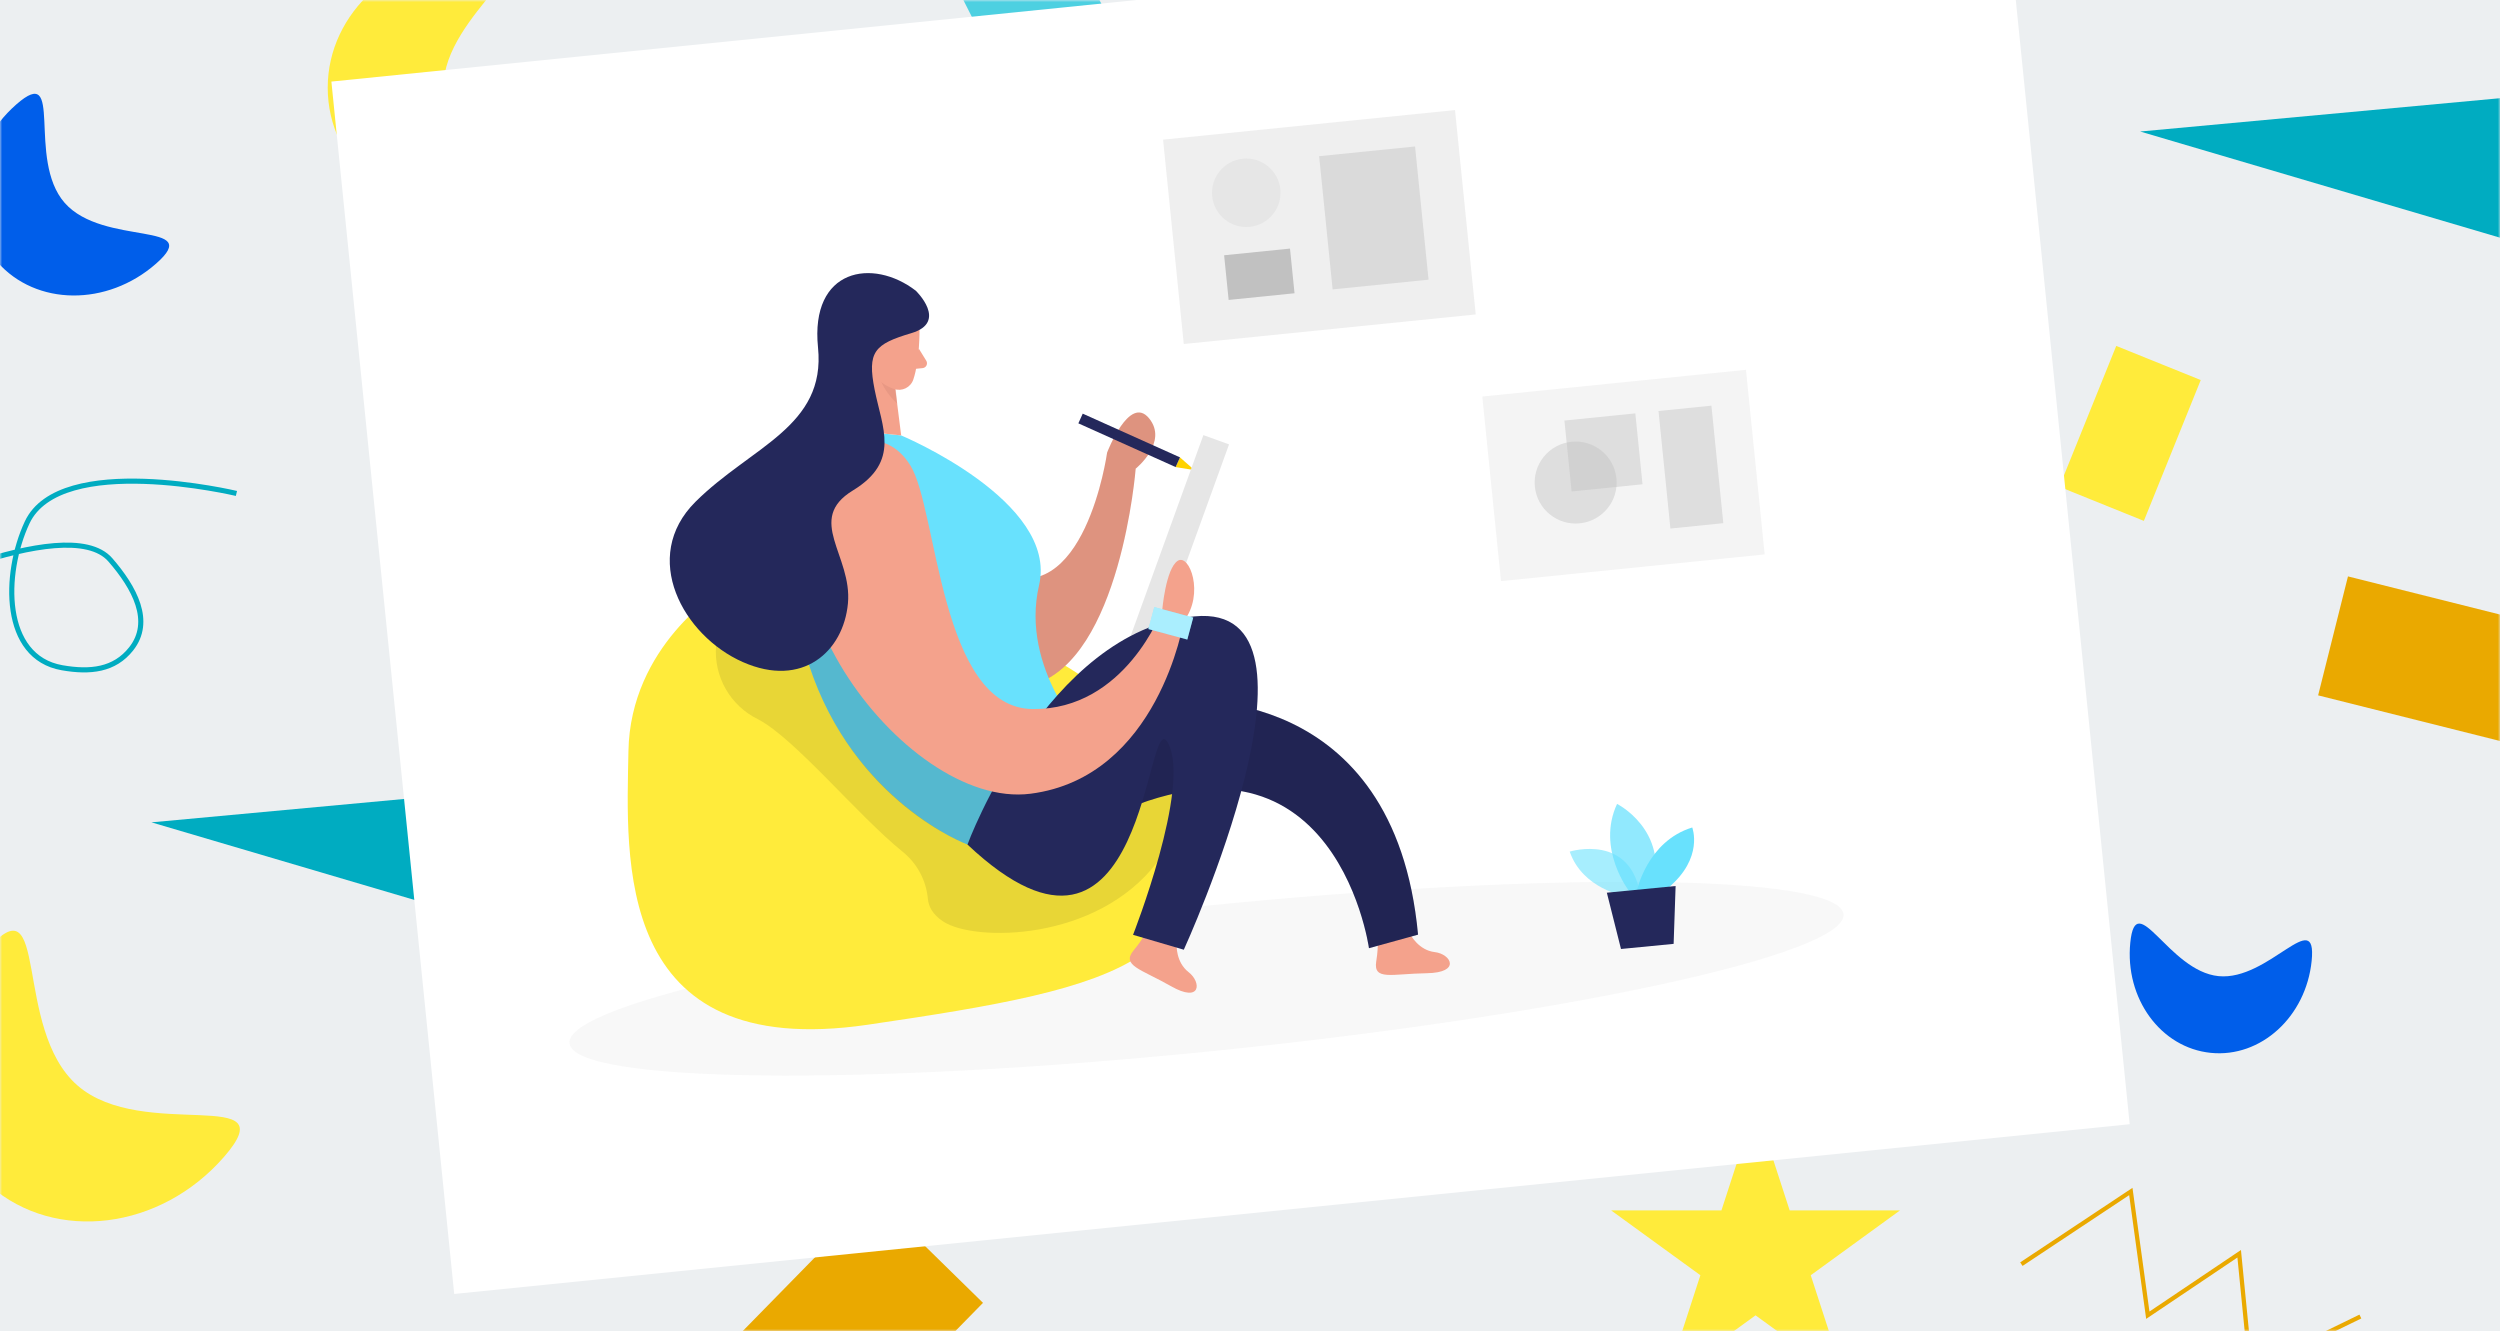 <svg width="586" height="312" viewBox="0 0 586 312" fill="none" xmlns="http://www.w3.org/2000/svg">
<rect width="586" height="333" transform="translate(0 -21)" fill="#ECEFF1"/>
<mask id="mask0" mask-type="alpha" maskUnits="userSpaceOnUse" x="0" y="0" width="586" height="312">
<rect width="586" height="312" fill="#C4C4C4"/>
</mask>
<g mask="url(#mask0)">
<g filter="url(#filter0_f)">
<path d="M367.155 76.315L432.143 186.42L385.616 202.829L367.155 76.315Z" fill="#4DD0E1"/>
<path d="M35.497 192.758L137.312 183.334L134.277 221.902L35.497 192.758Z" fill="#00ACC1"/>
<path d="M18.176 254.445C33.542 267.815 67.429 254.026 52.516 271.164C37.603 288.302 13.057 291.357 -2.309 277.986C-17.674 264.615 -18.041 239.883 -3.128 222.745C11.784 205.606 2.81 241.074 18.176 254.445Z" fill="#FFEB3B"/>
<circle cx="258.4" cy="234.185" r="10.681" fill="#005EEA"/>
<circle cx="279.764" cy="127.37" r="24.924" fill="#FDD835"/>
<rect x="155.146" y="331.338" width="71.21" height="35.605" transform="rotate(-45.587 155.146 331.338)" fill="#EAA900"/>
<rect x="550.365" y="135.109" width="57.496" height="28.748" transform="rotate(14.084 550.365 135.109)" fill="#EAA900"/>
<rect x="496.045" y="81.083" width="21.363" height="35.605" transform="rotate(21.991 496.045 81.083)" fill="#FFEB3B"/>
<rect x="250.6" y="49.15" width="85.452" height="28.484" transform="rotate(-116.768 250.6 49.15)" fill="#4DD0E1"/>
<path d="M-30 142.022C-30 142.022 15.534 119.343 25.863 131.229C31.538 137.76 35.824 145.669 30.741 152.096C26.824 157.049 21.167 157.681 14.54 156.517C0.505 154.052 0.718 134.563 6.352 122.492C14.13 105.827 55.421 115.664 55.421 115.664" stroke="#00ACC1" stroke-width="1.2"/>
<path d="M103.929 20.555C103.929 38.253 132.296 52.6 112.557 52.6C92.817 52.6 76.816 38.253 76.816 20.555C76.816 2.858 92.817 -11.489 112.557 -11.489C132.296 -11.489 103.929 2.858 103.929 20.555Z" fill="#FFEB3B"/>
<path d="M520.02 228.806C531.76 229.988 543.17 212.13 541.852 225.223C540.534 238.317 529.949 247.973 518.21 246.791C506.471 245.61 498.023 234.038 499.341 220.945C500.659 207.851 508.281 227.625 520.02 228.806Z" fill="#005EEA"/>
<path d="M15.172 47.563C24.228 57.859 48.072 51.689 36.589 61.79C25.106 71.891 8.455 71.734 -0.602 61.439C-9.658 51.143 -7.691 34.608 3.792 24.507C15.275 14.406 6.115 37.268 15.172 47.563Z" fill="#005EEA"/>
<path d="M411.502 259.109L419.496 283.711L445.365 283.711L424.437 298.916L432.43 323.519L411.502 308.314L390.574 323.519L398.568 298.916L377.64 283.711L403.508 283.711L411.502 259.109Z" fill="#FFEB3B"/>
<path d="M352.208 47.726L355.754 17.14L380.476 32.812L383.294 7.153L405.844 22.687L412.867 -5.052" stroke="#EAA900"/>
<path d="M473.81 296.316L499.464 279.286L503.445 308.285L524.865 293.879L527.551 321.129L553.273 308.593" stroke="#EAA900"/>
<path d="M127.246 280.472C127.246 280.472 123.78 259.879 133.728 255.775C142.086 252.327 149.331 267.576 156.199 262.047C163.155 256.447 145.79 247.576 151.445 240.879C157.397 233.83 176.509 240.879 176.509 240.879" stroke="#005EEA" stroke-width="1.2"/>
<path d="M155.146 138.052L159.943 152.813H175.464L162.907 161.936L167.703 176.698L155.146 167.574L142.589 176.698L147.386 161.936L134.829 152.813H150.35L155.146 138.052Z" fill="#EAD300"/>
<path d="M501.65 30.828L603.464 21.403L600.43 59.971L501.65 30.828Z" fill="#00ACC1"/>
</g>
</g>
<rect width="394.741" height="285.637" transform="translate(77.676 19.123) rotate(-5.785)" fill="white"/>
<path opacity="0.3" d="M284.518 246.349C366.982 237.995 433.063 223.639 432.116 214.283C431.168 204.928 363.55 204.117 281.086 212.47C198.623 220.824 132.541 235.18 133.489 244.536C134.436 253.891 202.055 254.702 284.518 246.349Z" fill="#E6E6E6"/>
<path d="M168.828 138.468C168.828 138.468 147.718 151.339 147.304 176.113C146.889 200.886 143.503 248.987 203.414 240.194C263.324 231.402 291.365 225.171 272.517 180.636C253.67 136.102 168.828 138.468 168.828 138.468Z" fill="#FFEB3B"/>
<path opacity="0.09" d="M167.844 151.415C167.572 154.932 168.363 158.45 170.115 161.513C171.868 164.575 174.5 167.041 177.671 168.589C186.381 173.144 200.897 190.996 211.617 199.681C213.289 201.033 214.672 202.709 215.683 204.608C216.693 206.506 217.311 208.589 217.499 210.732C217.675 212.476 218.578 214.336 221.07 215.989C228.4 220.836 257.089 220.72 271.252 202.087C285.415 183.453 263.61 177.148 263.61 177.148L189.953 146.432L167.844 151.415Z" fill="black"/>
<path d="M330.644 219.116C330.644 219.116 332.507 222.736 336.304 223.171C340.101 223.605 342.584 228.001 334.396 228.125C326.207 228.25 321.871 229.927 322.589 225.35C323.306 220.773 322.71 220.158 322.71 220.158L330.644 219.116Z" fill="#F4A28C"/>
<path d="M275.809 221.5C275.809 221.5 275.589 225.531 278.618 227.881C281.647 230.231 281.56 235.202 274.473 231.158C267.386 227.114 262.782 226.333 265.726 222.759C268.669 219.185 268.47 218.348 268.47 218.348L275.809 221.5Z" fill="#F4A28C"/>
<path d="M277.185 164.365C277.185 164.365 326.878 159.845 332.393 219.081L320.884 222.257C320.884 222.257 312.299 159.979 250.804 196.292L251.676 171.329L277.185 164.365Z" fill="#24285B"/>
<path opacity="0.09" d="M277.185 164.365C277.185 164.365 326.878 159.845 332.393 219.081L320.884 222.257C320.884 222.257 312.299 159.979 250.804 196.292L251.676 171.329L277.185 164.365Z" fill="black"/>
<path d="M275.559 109.486L279.985 110.2L276.586 107.211L275.559 109.486Z" fill="#FFD200"/>
<path d="M210.81 145.643C210.81 145.643 221.586 166.454 242.141 160.515C262.695 154.576 266.204 109.853 266.204 109.853C266.204 109.853 273.937 103.632 269.322 98.033C264.706 92.434 259.507 106.084 259.507 106.084C259.507 106.084 254.233 144.006 233.49 133.984L210.81 145.643Z" fill="#F4A28C"/>
<path opacity="0.09" d="M210.81 145.643C210.81 145.643 221.586 166.454 242.141 160.515C262.695 154.576 266.204 109.853 266.204 109.853C266.204 109.853 273.937 103.632 269.322 98.033C264.706 92.434 259.507 106.084 259.507 106.084C259.507 106.084 254.233 144.006 233.49 133.984L210.81 145.643Z" fill="black"/>
<path d="M206.612 101.577L211.234 102.061C211.234 102.061 248.138 117.502 243.558 137.174C238.978 156.846 255.016 173.458 255.016 173.458L226.768 197.956C226.768 197.956 185.039 182.27 185.488 127.372C185.488 127.372 185.689 101.801 206.612 101.577Z" fill="#68E1FD"/>
<path d="M288.087 104.167L282.072 101.99L263.485 153.334L269.5 155.51L288.087 104.167Z" fill="#E6E6E6"/>
<path opacity="0.58" d="M380.877 210.046C380.877 210.046 370.955 208.385 367.942 199.615C367.942 199.615 382.599 195.073 384.588 210.47L380.877 210.046Z" fill="#68E1FD"/>
<path opacity="0.73" d="M381.942 208.986C381.942 208.986 374.111 199.009 379.04 188.434C379.04 188.434 391.152 194.502 387.46 208.456L381.942 208.986Z" fill="#68E1FD"/>
<path d="M383.677 208.81C383.677 208.81 386.1 197.185 396.661 193.963C396.661 193.963 399.429 201.072 391.043 208.093L383.677 208.81Z" fill="#68E1FD"/>
<path d="M376.643 209.247L379.961 222.443L392.299 221.241L392.764 207.68L376.643 209.247Z" fill="#24285B"/>
<path opacity="0.66" d="M341.056 25.8L272.623 32.732L277.476 80.637L345.909 73.704L341.056 25.8Z" fill="#E6E6E6"/>
<path opacity="0.43" d="M409.254 86.686L347.449 92.947L351.832 136.214L413.638 129.953L409.254 86.686Z" fill="#E6E6E6"/>
<path d="M292.934 53.168C297.345 52.721 300.558 48.785 300.112 44.375C299.665 39.966 295.727 36.753 291.317 37.2C286.906 37.647 283.693 41.584 284.139 45.993C284.586 50.403 288.524 53.615 292.934 53.168Z" fill="#E6E6E6"/>
<path opacity="0.45" d="M331.69 34.329L309.203 36.607L312.366 67.837L334.854 65.558L331.69 34.329Z" fill="#C1C1C1"/>
<path d="M302.376 58.268L286.932 59.833L287.993 70.306L303.437 68.741L302.376 58.268Z" fill="#C1C1C1"/>
<path d="M202.537 77.896L198.487 100.733L211.234 102.061L209.068 84.91L202.537 77.896Z" fill="#F4A28C"/>
<path opacity="0.31" d="M209.703 88.645C208.128 88.208 206.715 87.322 205.635 86.096C205.635 86.096 205.741 90.342 210.308 94.612L209.703 88.645Z" fill="#CE8172"/>
<path d="M215.534 77.284C215.534 77.284 215.623 84.36 214.087 88.944C213.939 89.391 213.703 89.804 213.394 90.158C213.085 90.513 212.708 90.803 212.286 91.01C211.864 91.218 211.404 91.34 210.934 91.368C210.465 91.396 209.994 91.331 209.55 91.175C207.249 90.37 204.375 88.614 203.868 84.827L202.218 78.509C202.023 77.209 202.235 75.88 202.825 74.705C203.416 73.53 204.356 72.567 205.516 71.947C209.725 69.302 215.693 72.925 215.534 77.284Z" fill="#F4A28C"/>
<path d="M207.579 82.718C207.579 82.718 207.732 79.998 205.67 80.055C203.609 80.111 203.369 84.04 206.132 84.608L207.579 82.718Z" fill="#F4A28C"/>
<path d="M215.352 81.693L217.119 84.561C217.219 84.724 217.276 84.91 217.285 85.101C217.294 85.293 217.255 85.483 217.171 85.655C217.086 85.827 216.96 85.975 216.804 86.085C216.647 86.195 216.465 86.263 216.275 86.285L213.54 86.562L215.352 81.693Z" fill="#F4A28C"/>
<path d="M276.591 107.209L253.79 96.958L252.768 99.231L275.568 109.482L276.591 107.209Z" fill="#24285B"/>
<path opacity="0.18" d="M232.551 185.456L226.768 197.956C226.768 197.956 200.23 188.264 189.619 155.837C179.009 123.409 204.239 133.91 204.239 133.91L232.551 185.456Z" fill="black"/>
<path d="M226.768 197.956C226.768 197.956 245.369 147.808 280.047 144.476C314.725 141.144 277.485 222.615 277.485 222.615L265.586 219.126C265.586 219.126 279.216 184.415 273.821 174.229C268.427 164.043 269.25 237.991 226.768 197.956Z" fill="#24285B"/>
<path d="M197.115 105.243C197.115 105.243 207.008 98.899 213.396 109.108C219.783 119.317 220.288 165.957 242.04 166.201C263.793 166.445 272.433 142.943 272.433 142.943C272.433 142.943 273.251 133.337 276.034 131.474C278.817 129.612 282.414 139.256 277.466 145.614C277.466 145.614 271.59 182.197 241.555 186.049C211.521 189.901 169.896 132.646 197.115 105.243Z" fill="#F4A28C"/>
<path d="M214.655 68.136C214.655 68.136 222.327 75.501 213.625 78.087C204.923 80.673 203.256 82.451 205.013 91.339C206.771 100.227 211.125 108.138 199.928 114.957C188.731 121.777 199.806 130.207 198.755 141.455C197.704 152.704 188.132 161.368 174.122 155.188C160.113 149.008 149.988 130.587 163.02 117.62C176.052 104.653 193.626 100.045 191.743 81.456C189.86 62.867 204.604 60.402 214.655 68.136Z" fill="#24285B"/>
<path opacity="0.43" d="M370.301 122.667C375.582 122.133 379.429 117.42 378.894 112.141C378.359 106.862 373.645 103.016 368.365 103.551C363.085 104.086 359.238 108.799 359.772 114.078C360.307 119.357 365.021 123.202 370.301 122.667Z" fill="#C1C1C1"/>
<path opacity="0.43" d="M383.322 96.893L366.699 98.577L368.383 115.196L385.005 113.512L383.322 96.893Z" fill="#C1C1C1"/>
<path opacity="0.43" d="M401.152 95.087L388.753 96.343L391.543 123.887L403.942 122.631L401.152 95.087Z" fill="#C1C1C1"/>
<path d="M279.69 144.757L270.567 142.299L269.179 147.449L278.302 149.908L279.69 144.757Z" fill="#68E1FD"/>
<path opacity="0.44" d="M279.69 144.757L270.567 142.299L269.179 147.449L278.302 149.908L279.69 144.757Z" fill="white"/>
<defs>
<filter id="filter0_f" x="-50.267" y="-59.974" width="721.296" height="436.229" filterUnits="userSpaceOnUse" color-interpolation-filters="sRGB">
<feFlood flood-opacity="0" result="BackgroundImageFix"/>
<feBlend mode="normal" in="SourceGraphic" in2="BackgroundImageFix" result="shape"/>
<feGaussianBlur stdDeviation="10" result="effect1_foregroundBlur"/>
</filter>
</defs>
</svg>
